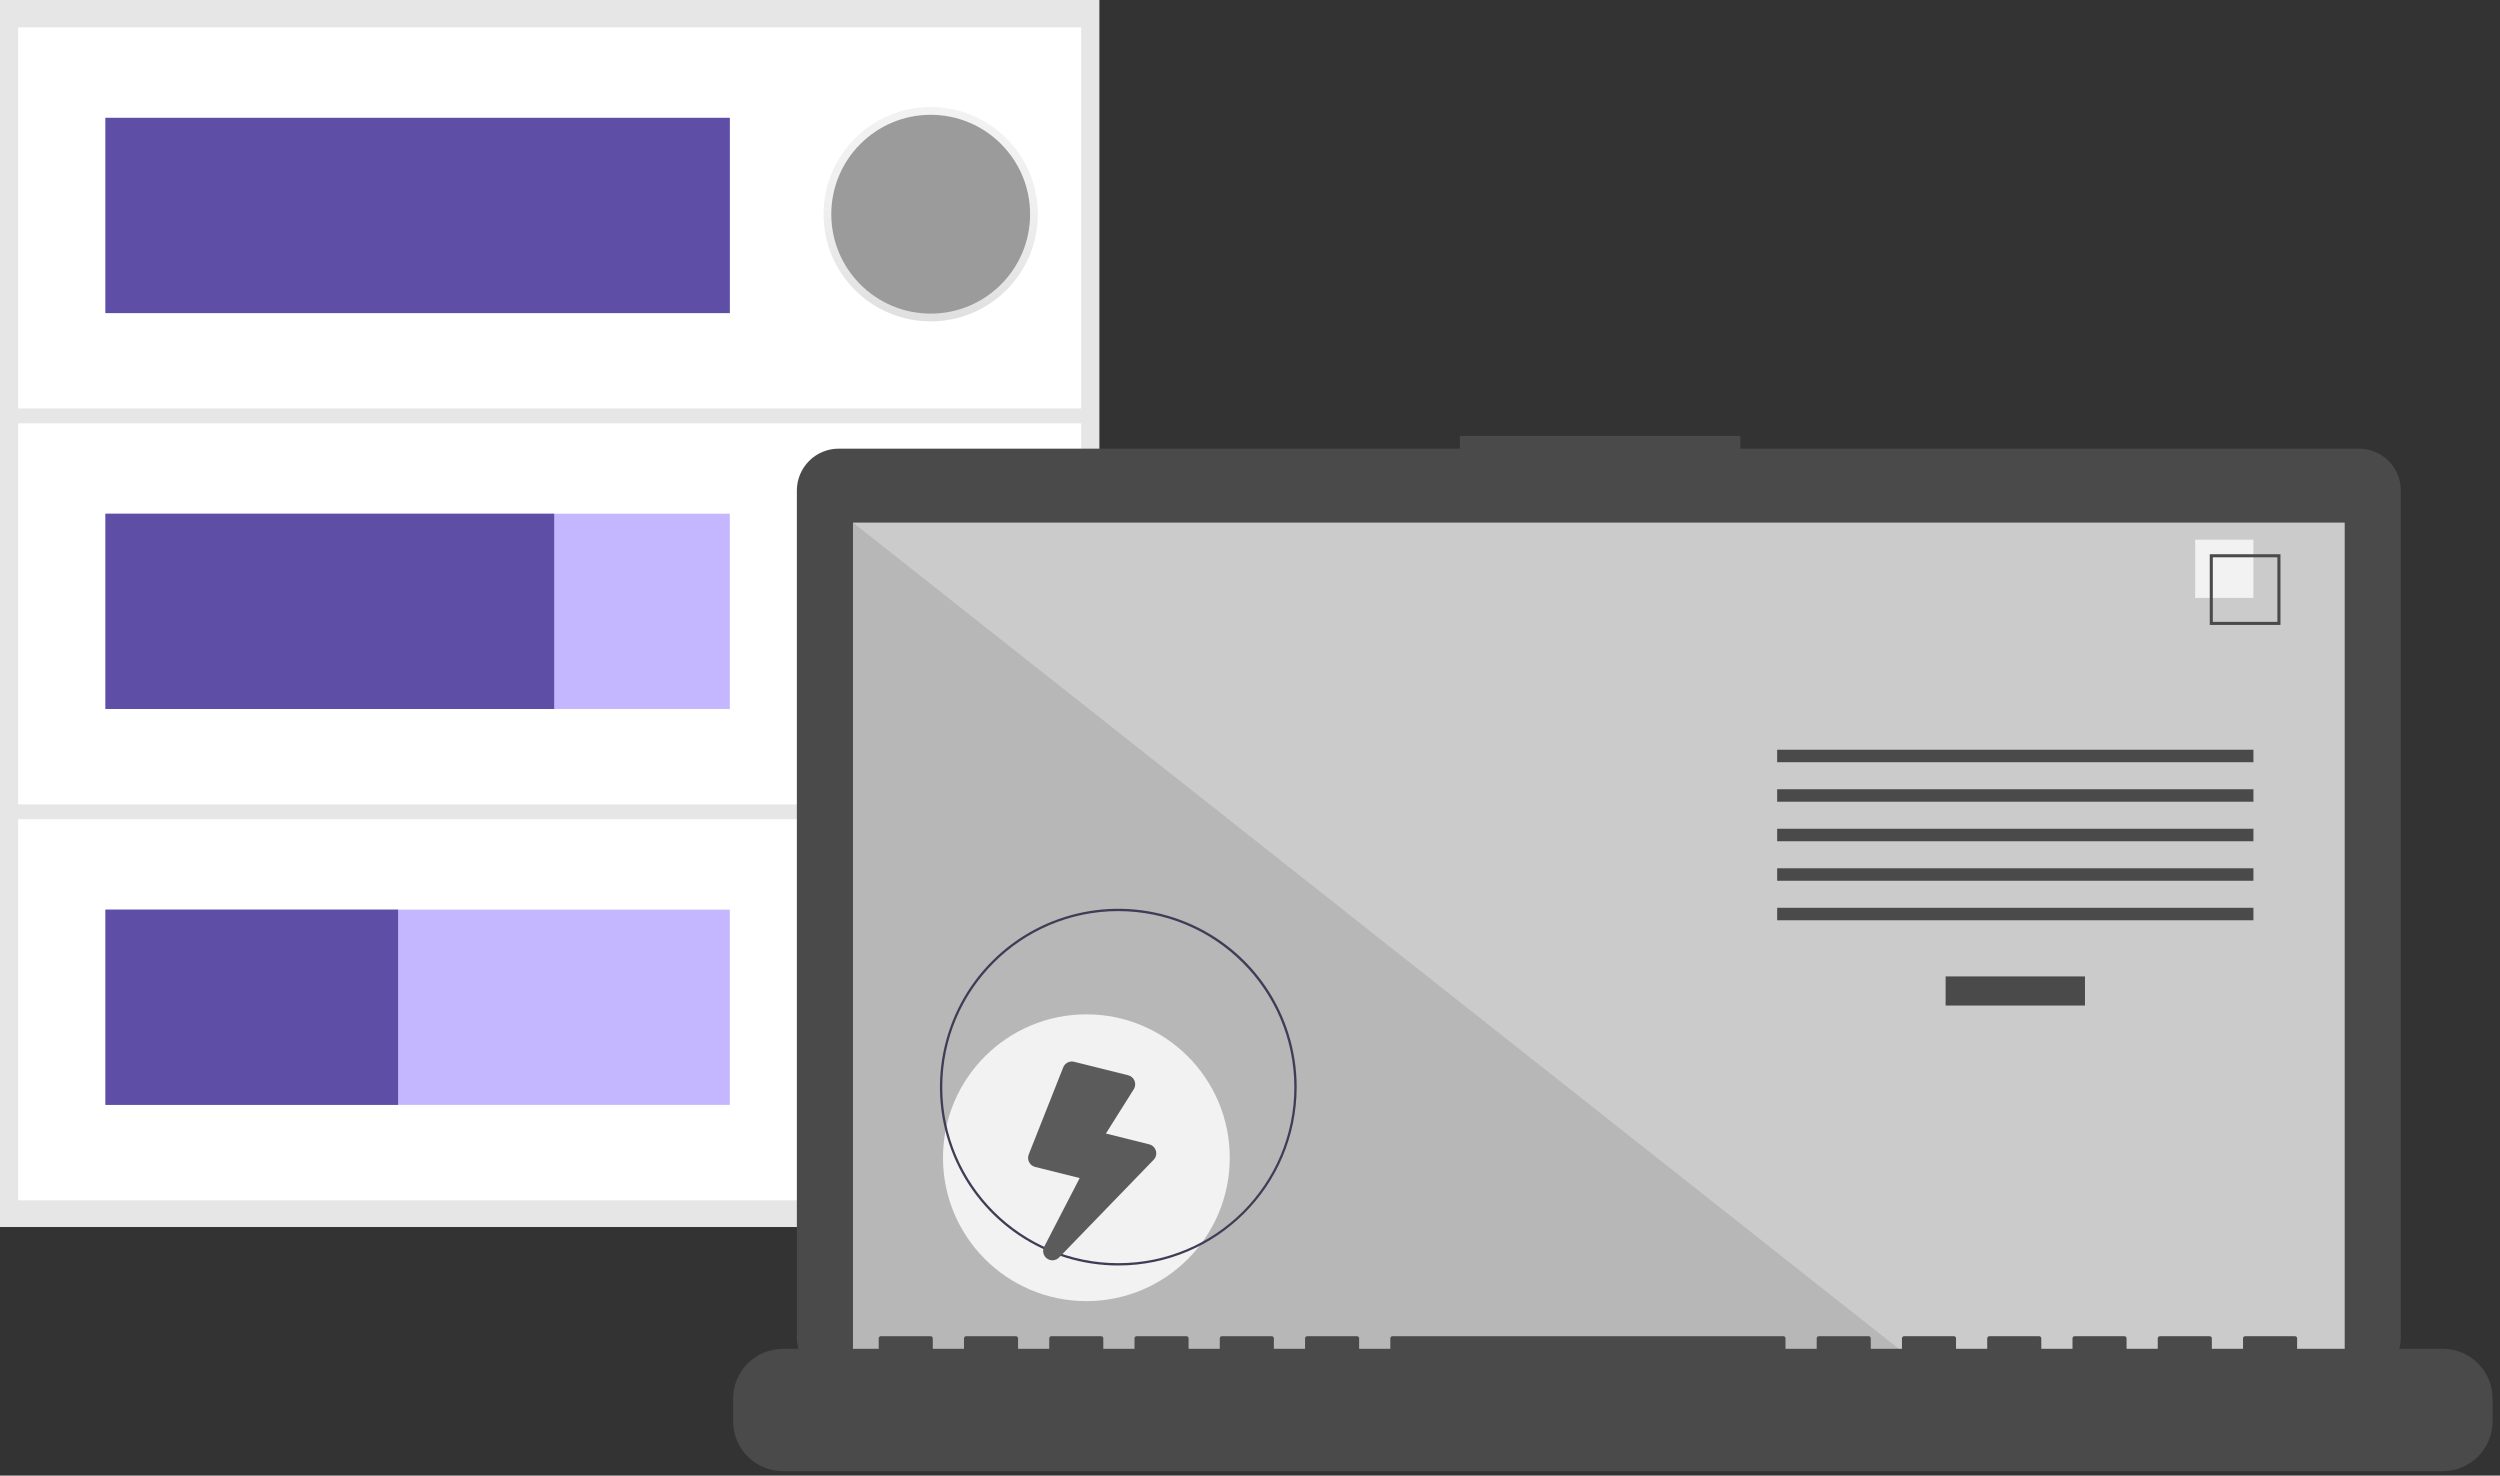 <?xml version="1.0" encoding="UTF-8"?>
<svg width="205px" height="121px" viewBox="0 0 205 121" version="1.1" xmlns="http://www.w3.org/2000/svg" xmlns:xlink="http://www.w3.org/1999/xlink">
    <rect x="0" y="0" width="205" height="121" fill="#333333" stroke="none"/>
    <!-- Generator: Sketch 63.1 (92452) - https://sketch.com -->
    <title>Illustration_Step02</title>
    <desc>Created with Sketch.</desc>
    <defs>
        <linearGradient x1="50%" y1="100%" x2="50%" y2="8.86848147e-15%" id="linearGradient-1">
            <stop stop-color="#808080" stop-opacity="0.25" offset="0%"></stop>
            <stop stop-color="#808080" stop-opacity="0.12" offset="54%"></stop>
            <stop stop-color="#808080" stop-opacity="0.1" offset="100%"></stop>
        </linearGradient>
    </defs>
    <g id="Loopv0.2" stroke="none" stroke-width="1" fill="none" fill-rule="evenodd">
        <g id="3.1_LoopPage_LoopOut_Flow02" transform="translate(-540, -210)" fill-rule="nonzero">
            <g id="Illustration_Step02" transform="translate(540, 210)">
                <g id="Group-31">
                    <g id="Group-2">
                        <rect id="Rectangle" fill="#E6E6E6" x="0" y="0" width="90.149" height="100.616"></rect>
                        <rect id="Rectangle" fill="#FFFFFF" x="1.489" y="67.178" width="87.168" height="31.247"></rect>
                        <rect id="Rectangle" fill="#C4B7FF" x="8.644" y="74.589" width="51.2" height="16.012"></rect>
                        <circle id="Oval" fill="#6C63FF" cx="76.317" cy="82.492" r="8.151"></circle>
                        <rect id="Rectangle" fill="#FFFFFF" x="1.489" y="34.713" width="87.168" height="31.247"></rect>
                        <rect id="Rectangle" fill="#C4B7FF" x="8.644" y="42.124" width="51.2" height="16.012"></rect>
                        <circle id="Oval" fill="#6C63FF" cx="76.317" cy="50.029" r="8.151"></circle>
                        <rect id="Rectangle" fill="#FFFFFF" x="1.489" y="2.248" width="87.168" height="31.247"></rect>
                        <rect id="Rectangle" fill="#C4B7FF" x="8.644" y="9.662" width="51.2" height="16.012"></rect>
                        <rect id="Rectangle" fill="#5E4EA5" x="8.644" y="74.589" width="24" height="16.012"></rect>
                        <rect id="Rectangle" fill="#5E4EA5" x="8.644" y="42.124" width="36.8" height="16.012"></rect>
                        <rect id="Rectangle" fill="#5E4EA5" x="8.644" y="9.662" width="51.2" height="16.012"></rect>
                        <circle id="Oval" fill="url(#linearGradient-1)" cx="76.317" cy="17.565" r="8.787"></circle>
                        <circle id="Oval" fill="url(#linearGradient-1)" cx="76.317" cy="50.247" r="8.787"></circle>
                        <circle id="Oval" fill="url(#linearGradient-1)" cx="76.317" cy="82.709" r="8.787"></circle>
                        <circle id="Oval" fill="#9B9B9B" cx="76.317" cy="17.565" r="8.151"></circle>
                    </g>
                    <g id="Group" transform="translate(60.116, 35.744)">
                        <path d="M133.319,1.045 L82.594,1.045 L82.594,0 L59.593,0 L59.593,1.045 L8.659,1.045 C7.749,1.045 6.876,1.407 6.232,2.05 C5.589,2.694 5.227,3.567 5.227,4.477 L5.227,73.935 C5.227,74.845 5.589,75.718 6.232,76.361 C6.876,77.005 7.749,77.366 8.659,77.366 L133.319,77.366 C135.214,77.366 136.75,75.83 136.75,73.935 L136.75,4.477 C136.75,3.567 136.388,2.694 135.745,2.05 C135.102,1.407 134.229,1.045 133.319,1.045 Z" id="Path" fill="#4A4A4A"></path>
                        <rect id="Rectangle" fill="#CBCBCB" x="9.828" y="7.109" width="122.322" height="69.002"></rect>
                        <polygon id="Path" fill="#000000" opacity="0.1" points="97.168 76.112 9.828 76.112 9.828 7.109"></polygon>
                        <circle id="Oval" fill="#F2F2F2" cx="28.967" cy="59.19" r="11.758"></circle>
                        <path d="M31.585,68.027 C25.669,68.027 20.336,64.464 18.072,58.999 C15.809,53.533 17.06,47.243 21.243,43.06 C25.426,38.877 31.717,37.625 37.182,39.889 C42.647,42.153 46.211,47.486 46.211,53.402 C46.201,61.475 39.659,68.018 31.585,68.027 L31.585,68.027 Z M31.585,38.967 C23.613,38.967 17.15,45.43 17.15,53.402 C17.15,61.374 23.613,67.836 31.585,67.836 C39.557,67.836 46.019,61.374 46.019,53.402 C46.01,45.433 39.553,38.976 31.585,38.967 L31.585,38.967 Z" id="Shape" fill="#3F3D56"></path>
                        <rect id="Rectangle" fill="#4A4A4A" x="99.425" y="44.323" width="11.426" height="2.388"></rect>
                        <rect id="Rectangle" fill="#4A4A4A" x="85.611" y="25.734" width="39.054" height="1.023"></rect>
                        <rect id="Rectangle" fill="#4A4A4A" x="85.611" y="28.974" width="39.054" height="1.023"></rect>
                        <rect id="Rectangle" fill="#4A4A4A" x="85.611" y="32.214" width="39.054" height="1.023"></rect>
                        <rect id="Rectangle" fill="#4A4A4A" x="85.611" y="35.455" width="39.054" height="1.023"></rect>
                        <rect id="Rectangle" fill="#4A4A4A" x="85.611" y="38.695" width="39.054" height="1.023"></rect>
                        <rect id="Rectangle" fill="#F2F2F2" x="119.89" y="8.509" width="4.775" height="4.775"></rect>
                        <path d="M126.882,15.501 L121.084,15.501 L121.084,9.703 L126.882,9.703 L126.882,15.501 Z M121.336,15.249 L126.63,15.249 L126.63,9.955 L121.336,9.955 L121.336,15.249 Z" id="Shape" fill="#4A4A4A"></path>
                        <path d="M140.185,74.857 L128.247,74.857 L128.247,73.997 C128.247,73.952 128.229,73.908 128.197,73.876 C128.165,73.844 128.121,73.826 128.076,73.826 L123.983,73.826 C123.938,73.826 123.895,73.844 123.863,73.876 C123.831,73.908 123.813,73.952 123.813,73.997 L123.813,74.857 L121.254,74.857 L121.254,73.997 C121.254,73.952 121.237,73.908 121.205,73.876 C121.173,73.844 121.129,73.826 121.084,73.826 L116.991,73.826 C116.946,73.826 116.902,73.844 116.87,73.876 C116.838,73.908 116.82,73.952 116.82,73.997 L116.82,74.857 L114.262,74.857 L114.262,73.997 C114.262,73.952 114.244,73.908 114.212,73.876 C114.18,73.844 114.137,73.826 114.092,73.826 L109.999,73.826 C109.954,73.826 109.91,73.844 109.878,73.876 C109.846,73.908 109.828,73.952 109.828,73.997 L109.828,74.857 L107.27,74.857 L107.27,73.997 C107.27,73.952 107.252,73.908 107.22,73.876 C107.188,73.844 107.145,73.826 107.1,73.826 L103.007,73.826 C102.961,73.826 102.918,73.844 102.886,73.876 C102.854,73.908 102.836,73.952 102.836,73.997 L102.836,74.857 L100.278,74.857 L100.278,73.997 C100.278,73.952 100.26,73.908 100.228,73.876 C100.196,73.844 100.153,73.826 100.107,73.826 L96.014,73.826 C95.969,73.826 95.926,73.844 95.894,73.876 C95.862,73.908 95.844,73.952 95.844,73.997 L95.844,74.857 L93.286,74.857 L93.286,73.997 C93.286,73.952 93.268,73.908 93.236,73.876 C93.204,73.844 93.16,73.826 93.115,73.826 L89.022,73.826 C88.977,73.826 88.934,73.844 88.902,73.876 C88.87,73.908 88.852,73.952 88.852,73.997 L88.852,74.857 L86.294,74.857 L86.294,73.997 C86.294,73.952 86.276,73.908 86.244,73.876 C86.212,73.844 86.168,73.826 86.123,73.826 L54.061,73.826 C54.016,73.826 53.973,73.844 53.941,73.876 C53.909,73.908 53.891,73.952 53.891,73.997 L53.891,74.857 L51.333,74.857 L51.333,73.997 C51.333,73.952 51.315,73.908 51.283,73.876 C51.251,73.844 51.207,73.826 51.162,73.826 L47.069,73.826 C47.024,73.826 46.981,73.844 46.949,73.876 C46.917,73.908 46.899,73.952 46.899,73.997 L46.899,74.857 L44.341,74.857 L44.341,73.997 C44.341,73.952 44.323,73.908 44.291,73.876 C44.259,73.844 44.215,73.826 44.17,73.826 L40.077,73.826 C40.032,73.826 39.988,73.844 39.956,73.876 C39.925,73.908 39.907,73.952 39.907,73.997 L39.907,74.857 L37.348,74.857 L37.348,73.997 C37.348,73.952 37.33,73.908 37.298,73.876 C37.267,73.844 37.223,73.826 37.178,73.826 L33.085,73.826 C33.04,73.826 32.996,73.844 32.964,73.876 C32.932,73.908 32.914,73.952 32.914,73.997 L32.914,74.857 L30.356,74.857 L30.356,73.997 C30.356,73.952 30.338,73.908 30.306,73.876 C30.274,73.844 30.231,73.826 30.186,73.826 L26.093,73.826 C26.048,73.826 26.004,73.844 25.972,73.876 C25.94,73.908 25.922,73.952 25.922,73.997 L25.922,74.857 L23.364,74.857 L23.364,73.997 C23.364,73.952 23.346,73.908 23.314,73.876 C23.282,73.844 23.239,73.826 23.194,73.826 L19.101,73.826 C19.055,73.826 19.012,73.844 18.98,73.876 C18.948,73.908 18.93,73.952 18.93,73.997 L18.93,74.857 L16.372,74.857 L16.372,73.997 C16.372,73.952 16.354,73.908 16.322,73.876 C16.29,73.844 16.247,73.826 16.201,73.826 L12.108,73.826 C12.063,73.826 12.02,73.844 11.988,73.876 C11.956,73.908 11.938,73.952 11.938,73.997 L11.938,74.857 L4.093,74.857 C1.832,74.857 0,76.69 0,78.95 L0,80.801 C0,83.061 1.832,84.894 4.093,84.894 L140.185,84.894 C142.445,84.894 144.278,83.061 144.278,80.801 L144.278,78.95 C144.278,76.69 142.445,74.857 140.185,74.857 Z" id="Path" fill="#4A4A4A"></path>
                    </g>
                    <path d="M88.041,103.871 C88.307,103.871 88.561,103.731 88.701,103.49 L94.286,93.843 C94.581,93.339 94.216,92.701 93.629,92.701 L89.967,92.701 L91.319,88.582 C91.446,88.099 91.081,87.623 90.582,87.623 L86.013,87.623 C85.632,87.623 85.308,87.906 85.258,88.283 L84.242,95.899 C84.182,96.356 84.537,96.763 84.997,96.763 L88.764,96.763 L87.301,102.935 C87.187,103.417 87.555,103.871 88.041,103.871 Z" id="b" fill="#5B5B5B" transform="translate(89.313, 95.747) rotate(14) translate(-89.313, -95.747) "></path>
                </g>
            </g>
        </g>
    </g>
</svg>